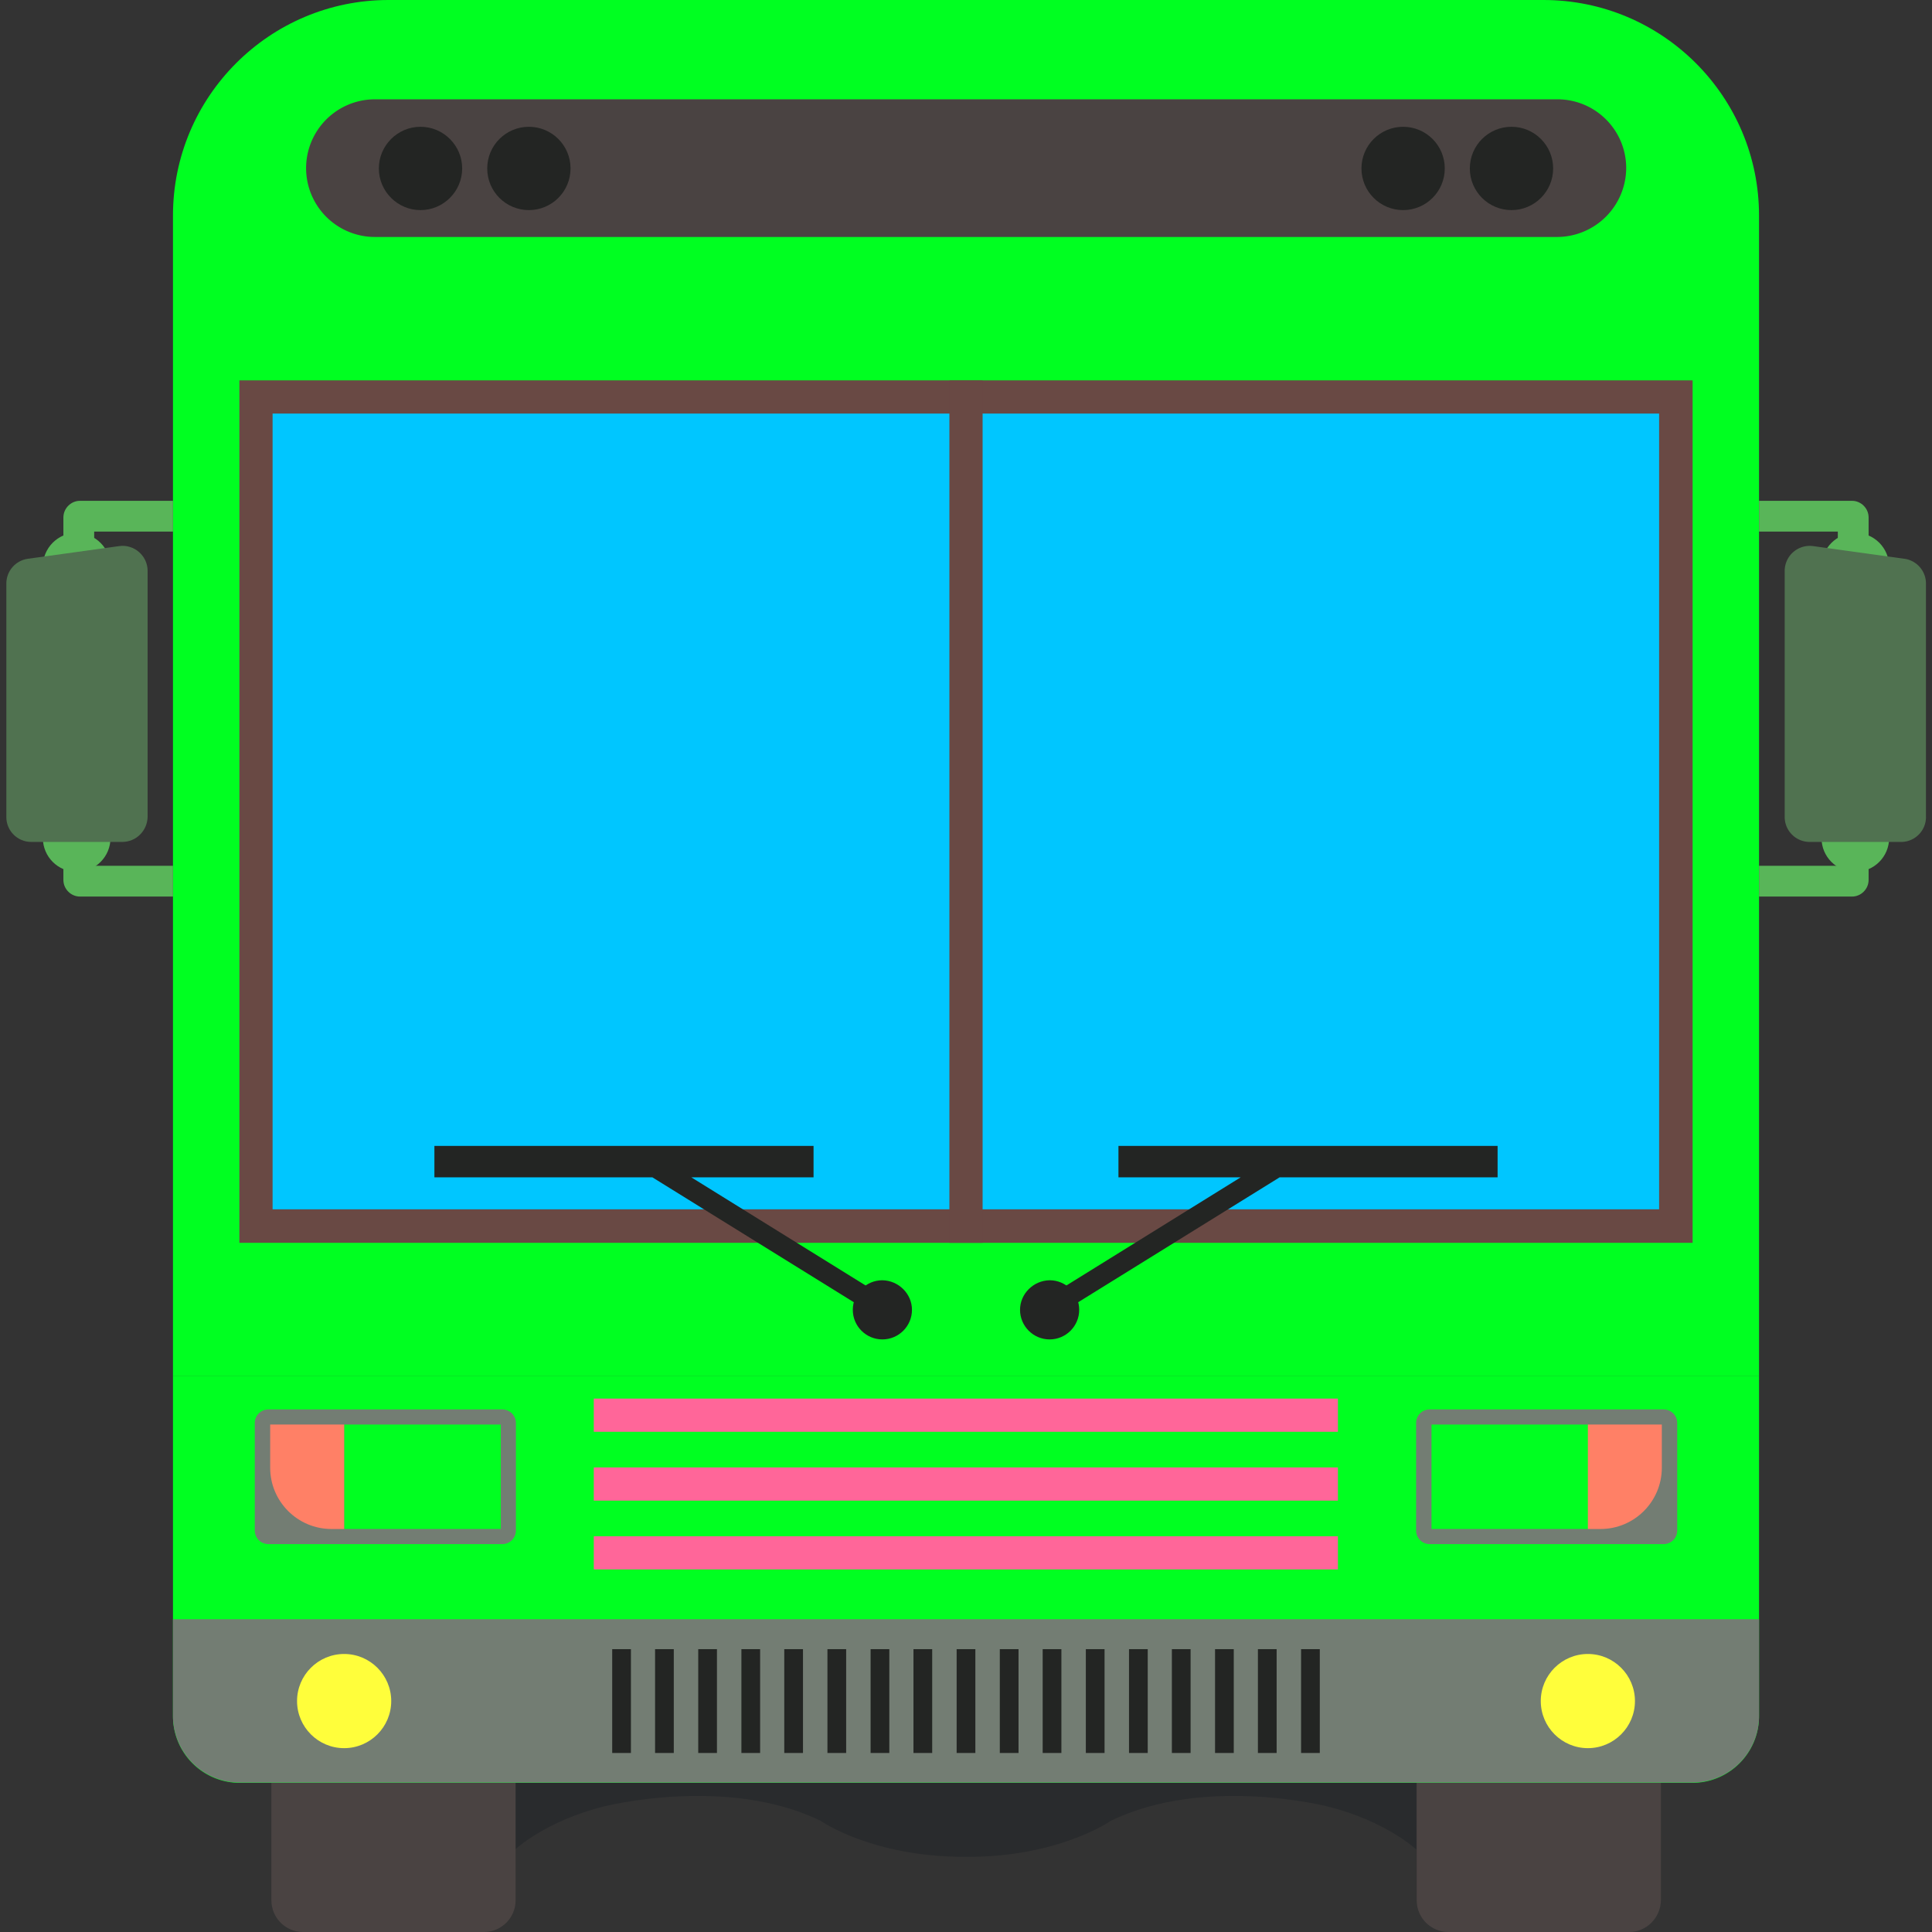 <svg xmlns="http://www.w3.org/2000/svg" viewBox="0 0 64 64" id="Coach"><rect x="0" y="0" width="64" height="64" fill="#333333" stroke="none"/><path fill="#292b2d" d="M46.92 58.7v2.57s-1.01-.95-2.95-1.43c0 0-4.06-1.04-7.18.48 0 0-1.72 1.21-4.8 1.19-3.1.01-4.8-1.19-4.8-1.19-3.11-1.52-7.18-.48-7.18-.48-1.94.48-2.95 1.43-2.95 1.43V58.7h29.86z" class="color162e44 svgShape"></path><path fill="#00ff21" d="M51.13 0H12.87C8.93 0 5.73 3.2 5.73 7.14v38.45h52.54V7.14c0-3.94-3.2-7.14-7.14-7.14z" class="coloreff3f5 svgShape"></path><path fill="#4a4342" d="M16.03 64h-5.99c-.58 0-1.05-.47-1.05-1.05v-4.72h8.09v4.72c0 .58-.47 1.05-1.05 1.05zm37.94 0h-5.99c-.58 0-1.05-.47-1.05-1.05v-4.72h8.09v4.72c-.01.58-.48 1.05-1.05 1.05z" class="color2e435a svgShape"></path><path fill="#694944" d="M56.07 12.6v28.57H7.93V12.6z" class="color445b69 svgShape"></path><path fill="#00c6ff" d="M54.96 13.7v26.36H9.03V13.7z" class="color41acd8 svgShape"></path><path fill="#00ff21" d="M58.27 45.59v11.26c0 1.22-.99 2.21-2.21 2.21H7.94a2.21 2.21 0 0 1-2.21-2.21V45.59h52.54z" class="coloreff3f5 svgShape"></path><path fill="#737d73" d="M56.06 59.05H7.94a2.21 2.21 0 0 1-2.21-2.21v-3.2h52.54v3.2c0 1.23-.99 2.21-2.21 2.21zm-.95-7.9h-7.75c-.25 0-.45-.2-.45-.45v-3.56c0-.25.2-.45.45-.45h7.75c.25 0 .45.2.45.45v3.56c0 .25-.2.45-.45.45z" class="color687d87 svgShape"></path><path fill="#00ff21" d="M47.42 47.19h5.19v3.46h-5.19z" class="coloreff3f5 svgShape"></path><path fill="#ff8066" d="M52.6 47.19v3.46h.42c1.12 0 2.03-.91 2.03-2.03v-1.43H52.6z" class="colorf0582f svgShape"></path><path fill="#737d73" d="M8.89 51.15h7.75c.25 0 .45-.2.45-.45v-3.56c0-.25-.2-.45-.45-.45H8.89c-.25 0-.45.2-.45.45v3.56c0 .25.2.45.45.45z" class="color687d87 svgShape"></path><path fill="#00ff21" d="M11.4 47.19h5.19v3.46H11.4z" class="coloreff3f5 svgShape"></path><path fill="#ff8066" d="M11.4 47.19v3.46h-.42c-1.12 0-2.03-.91-2.03-2.03v-1.43h2.45z" class="colorf0582f svgShape"></path><path fill="#ff6699" d="M19.67 50.89h24.65v1.1H19.67zM19.67 48.61h24.65v1.1H19.67zM19.67 46.33h24.65v1.1H19.67z" class="colorbdbdbe svgShape"></path><path fill="#59b559" d="M3.66 27.76c0 .62-.5 1.12-1.12 1.12-.62 0-1.12-.5-1.12-1.12 0-.62.5-1.12 1.12-1.12.62 0 1.12.5 1.12 1.12zm0-8.99c0 .62-.5 1.12-1.12 1.12-.62 0-1.12-.5-1.12-1.12 0-.62.5-1.12 1.12-1.12.62.01 1.12.51 1.12 1.12z" class="color59b5ac svgShape"></path><path fill="#59b559" d="M3.12 28.68v-1.1H2.1v1.57c0 .3.25.55.55.55h3.08v-1.02H3.12zm2.61-12.09H2.65c-.3 0-.55.25-.55.55v1.57h1.02v-1.1h2.61v-1.02z" class="color59b5ac svgShape"></path><path fill="#507250" d="M4.05 27.89H1.03c-.45 0-.82-.37-.82-.82v-7.74c0-.41.3-.76.71-.82l3.03-.42c.49-.07.94.32.94.82v8.15c-.01.46-.38.83-.84.83z" class="color506c72 svgShape"></path><path fill="#59b559" d="M60.34 27.76c0 .62.5 1.12 1.12 1.12.62 0 1.12-.5 1.12-1.12 0-.62-.5-1.12-1.12-1.12-.62 0-1.12.5-1.12 1.12zm0-8.99c0 .62.5 1.12 1.12 1.12.62 0 1.12-.5 1.12-1.12 0-.62-.5-1.12-1.12-1.12-.62.01-1.12.51-1.12 1.12z" class="color59b5ac svgShape"></path><path fill="#59b559" d="M60.88 28.68v-1.1h1.02v1.57c0 .3-.25.55-.55.55h-3.08v-1.02h2.61zm-2.61-12.09h3.08c.3 0 .55.25.55.55v1.57h-1.02v-1.1h-2.61v-1.02z" class="color59b5ac svgShape"></path><path fill="#507250" d="M59.95 27.89h3.03c.45 0 .82-.37.82-.82v-7.74c0-.41-.3-.76-.71-.82l-3.03-.42a.831.831 0 0 0-.94.82v8.15c0 .46.37.83.83.83z" class="color506c72 svgShape"></path><path fill="#694944" d="M31.45 12.6h1.1v28.57h-1.1z" class="color445b69 svgShape"></path><g fill="#694944" class="color445b69 svgShape"><path d="M33.79 43.39c0 .54.44.98.98.98s.98-.44.98-.98-.44-.98-.98-.98c-.54.01-.98.45-.98.98z" fill="#232523" class="color000000 svgShape"></path><path d="M34.67 42.99 41.1 39h-4.05v-1.04h12.56V39h-7.22l-7.87 4.88zM30.21 43.39c0 .54-.44.98-.98.98s-.98-.44-.98-.98.44-.98.98-.98c.54.01.98.45.98.98z" fill="#232523" class="color000000 svgShape"></path><path d="M29.33 42.99 22.9 39h4.05v-1.04H14.39V39h7.22l7.87 4.88z" fill="#232523" class="color000000 svgShape"></path></g><g fill="#00ff21" class="coloreff3f5 svgShape"><path d="M20.28 54.63h.62v3.44h-.62zM21.7 54.63h.62v3.44h-.62zM23.13 54.63h.62v3.44h-.62zM24.56 54.63h.62v3.44h-.62zM25.98 54.63h.62v3.44h-.62zM27.41 54.63h.62v3.44h-.62zM28.84 54.63h.62v3.44h-.62zM30.26 54.63h.62v3.44h-.62zM31.69 54.63h.62v3.44h-.62zM33.12 54.63h.62v3.44h-.62zM34.54 54.63h.62v3.44h-.62zM35.97 54.63h.62v3.44h-.62zM37.4 54.63h.62v3.44h-.62zM38.82 54.63h.62v3.44h-.62zM40.25 54.63h.62v3.44h-.62zM41.67 54.63h.62v3.44h-.62zM43.1 54.63h.62v3.44h-.62z" fill="#232523" class="color000000 svgShape"></path></g><path fill="#4a4342" d="M51.58 7.85H12.42a2.279 2.279 0 1 1 0-4.56h39.17c1.26 0 2.28 1.02 2.28 2.28a2.294 2.294 0 0 1-2.29 2.28z" class="color2e435a svgShape"></path><g fill="#00ff21" class="coloreff3f5 svgShape"><path d="M15.31 5.58c0 .76-.62 1.38-1.38 1.38-.76 0-1.38-.62-1.38-1.38s.62-1.38 1.38-1.38c.76 0 1.38.62 1.38 1.38z" fill="#232523" class="color000000 svgShape"></path><circle cx="17.52" cy="5.58" r="1.38" fill="#232523" class="color000000 svgShape"></circle><circle cx="46.48" cy="5.58" r="1.38" fill="#232523" class="color000000 svgShape"></circle><circle cx="50.07" cy="5.58" r="1.38" fill="#232523" class="color000000 svgShape"></circle></g><path fill="#fffe3b" d="M54.16 56.35c0 .86-.7 1.56-1.56 1.56-.86 0-1.56-.7-1.56-1.56 0-.86.7-1.56 1.56-1.56.86 0 1.56.7 1.56 1.56zm-41.2 0c0 .86-.7 1.56-1.56 1.56-.86 0-1.56-.7-1.56-1.56 0-.86.7-1.56 1.56-1.56.86 0 1.56.7 1.56 1.56z" class="colorf2ba34 svgShape"></path></svg>